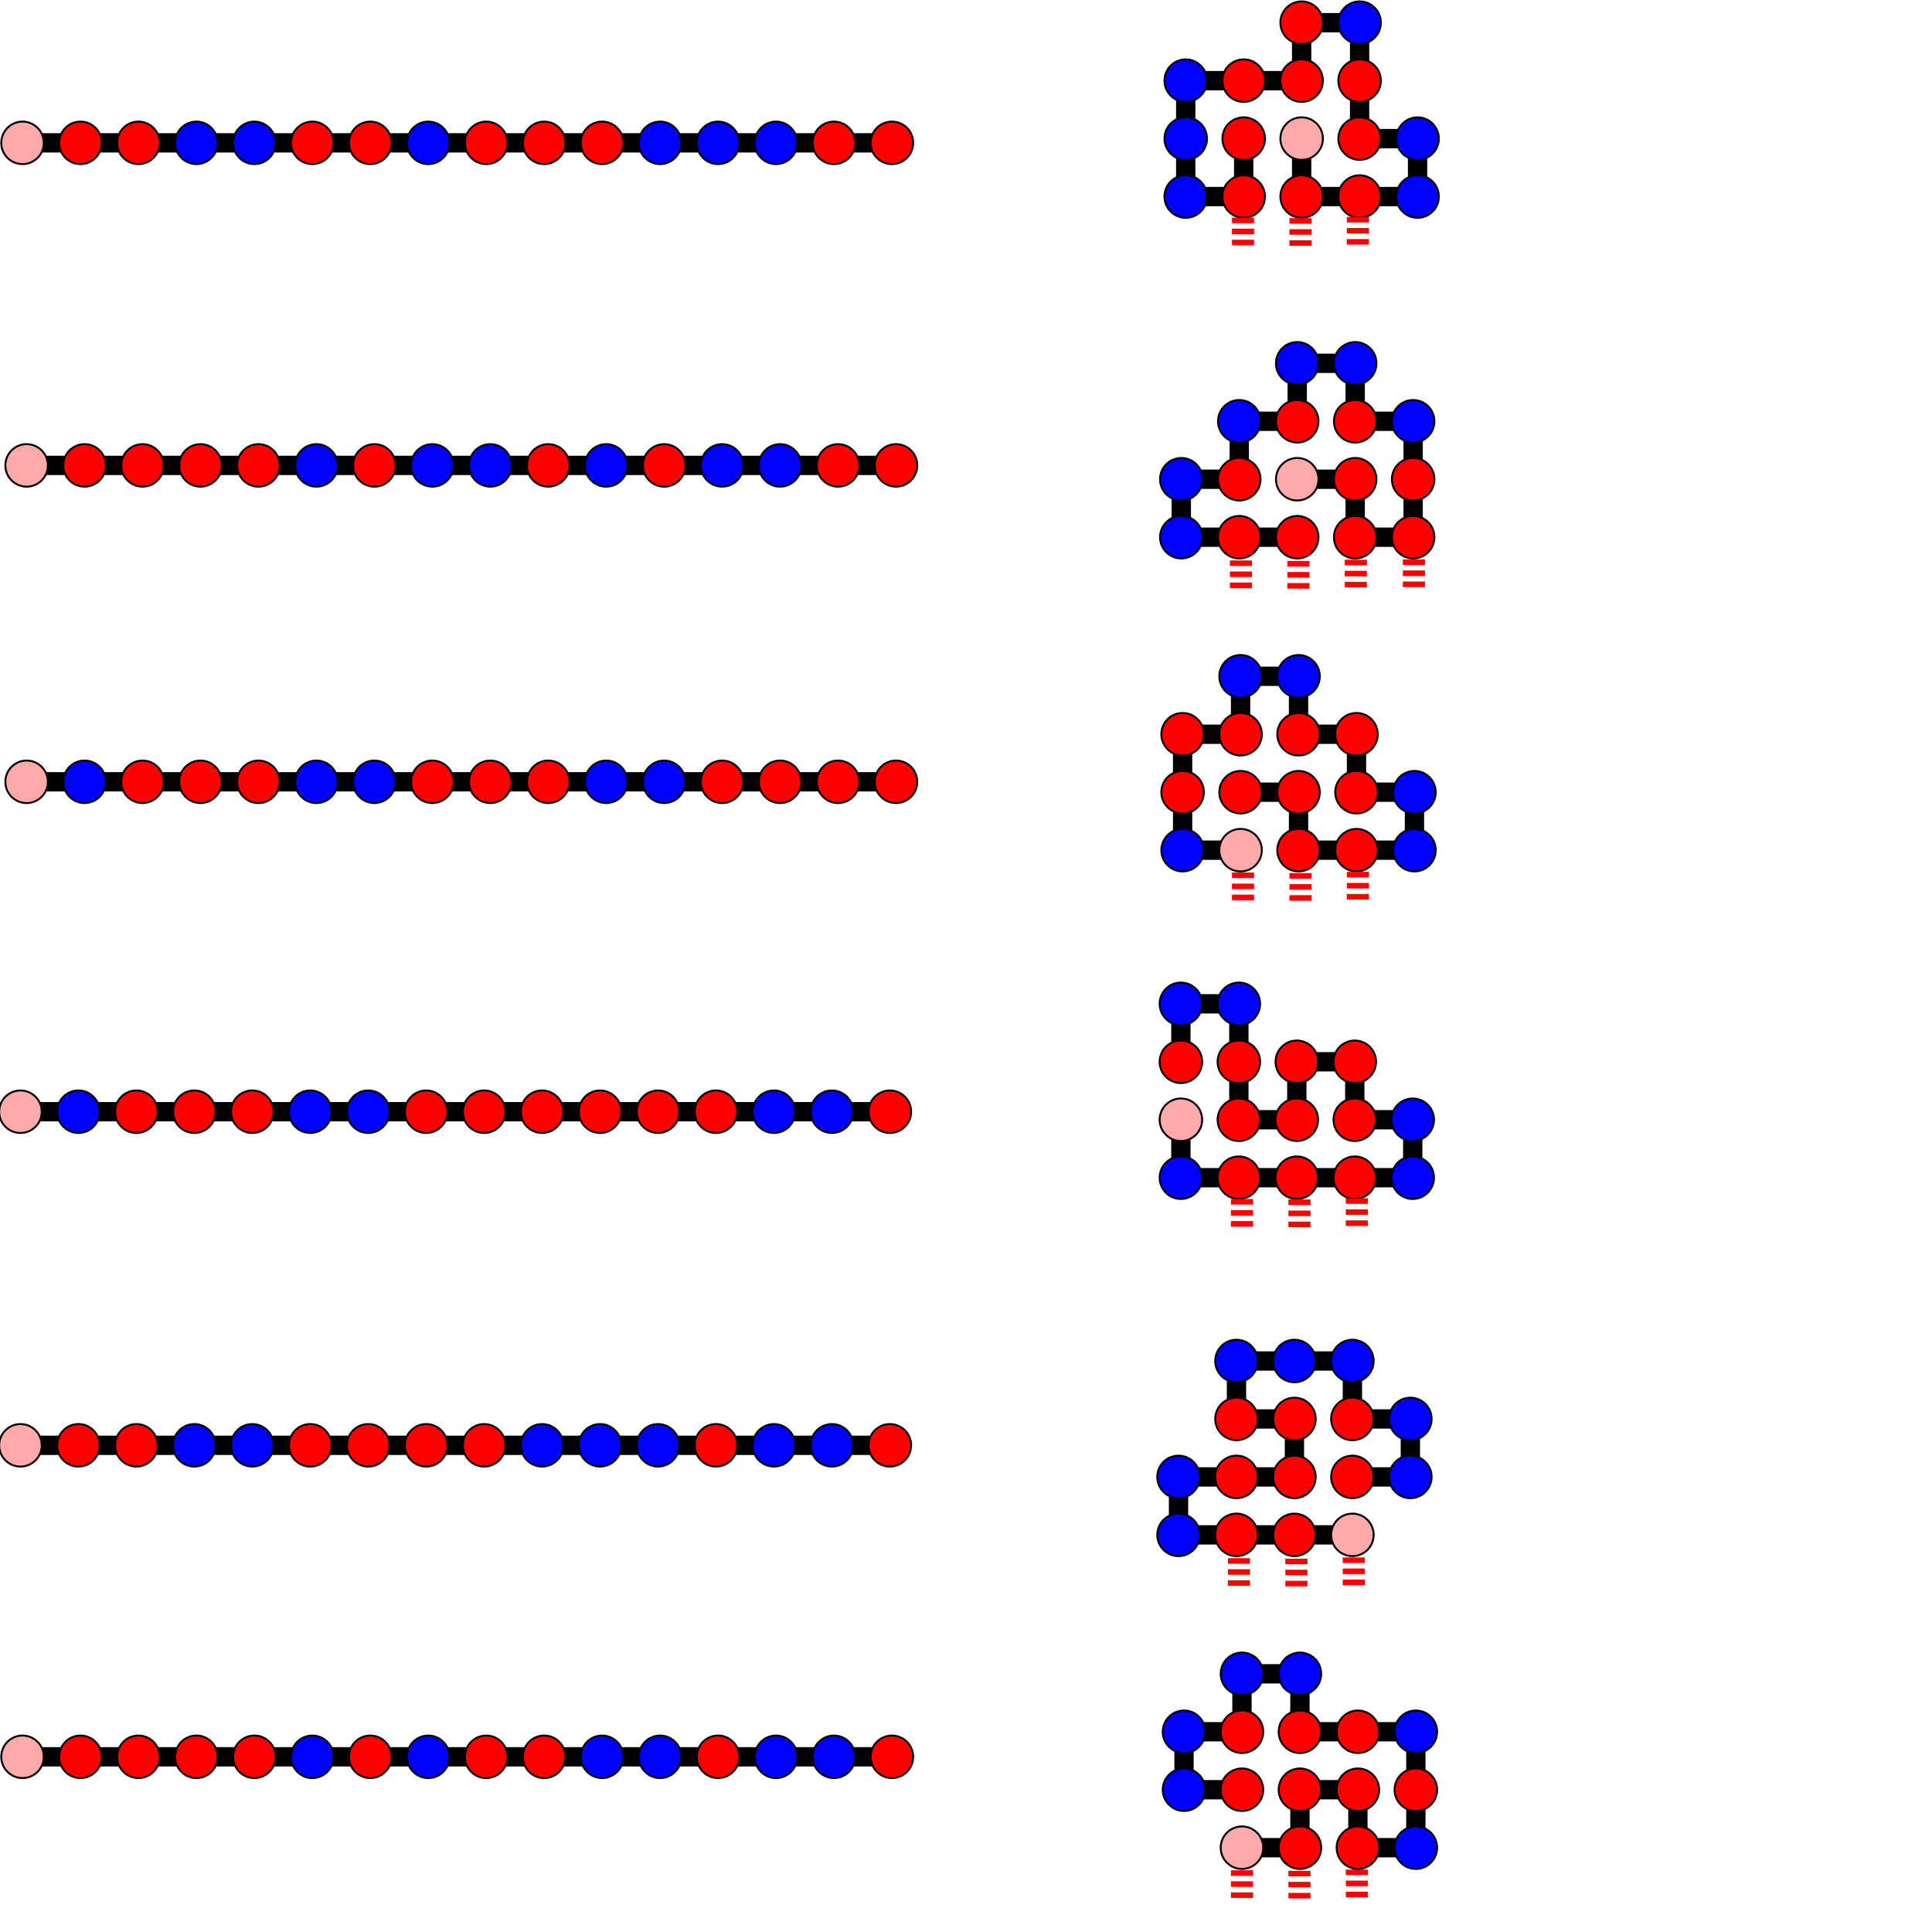 <?xml version="1.0" encoding="UTF-8" standalone="no"?>
<svg
   xmlns:dc="http://purl.org/dc/elements/1.1/"
   xmlns:cc="http://creativecommons.org/ns#"
   xmlns:rdf="http://www.w3.org/1999/02/22-rdf-syntax-ns#"
   xmlns:svg="http://www.w3.org/2000/svg"
   xmlns="http://www.w3.org/2000/svg"
   xmlns:sodipodi="http://sodipodi.sourceforge.net/DTD/sodipodi-0.dtd"
   xmlns:inkscape="http://www.inkscape.org/namespaces/inkscape"
   height="1000"
   version="1.1"
   width="1000"
   id="svg4513"
   inkscape:version="0.91 r13725"
   sodipodi:docname="cats-only.svg">
  <sodipodi:namedview
     pagecolor="#ffffff"
     bordercolor="#666666"
     borderopacity="1"
     objecttolerance="10"
     gridtolerance="10"
     guidetolerance="10"
     inkscape:pageopacity="0"
     inkscape:pageshadow="2"
     inkscape:window-width="1440"
     inkscape:window-height="853"
     id="namedview5757"
     showgrid="false"
     inkscape:zoom="0.944"
     inkscape:cx="389.97833"
     inkscape:cy="250"
     inkscape:window-x="-2"
     inkscape:window-y="1077"
     inkscape:window-maximized="1"
     inkscape:current-layer="svg4513">
    <inkscape:grid
       type="xygrid"
       id="grid6728" />
  </sodipodi:namedview>
  <defs
     id="defs4515" />
  <g
     id="g38627"
     transform="translate(1.589,161.547)">
    <path
       style="fill:#ff0000;stroke:#ff0000;stroke-width:11.448;stroke-linecap:butt;stroke-linejoin:miter;stroke-miterlimit:4;stroke-dasharray:2.862, 2.862;stroke-dashoffset:0;stroke-opacity:1"
       d="m 641.263,800.78 0,22.819"
       id="path38629"
       inkscape:connector-curvature="0" />
    <path
       inkscape:connector-curvature="0"
       id="path38631"
       d="m 700.721,800.42 0,22.819"
       style="fill:#ff0000;stroke:#ff0000;stroke-width:11.448;stroke-linecap:butt;stroke-linejoin:miter;stroke-miterlimit:4;stroke-dasharray:2.862, 2.862;stroke-dashoffset:0;stroke-opacity:1" />
    <path
       style="fill:#ff0000;stroke:#ff0000;stroke-width:11.448;stroke-linecap:butt;stroke-linejoin:miter;stroke-miterlimit:4;stroke-dasharray:2.862, 2.862;stroke-dashoffset:0;stroke-opacity:1"
       d="m 671.01,801.052 0,22.819"
       id="path38633"
       inkscape:connector-curvature="0" />
  </g>
  <g
     id="g38622">
    <path
       inkscape:connector-curvature="0"
       id="path38592"
       d="m 641.263,800.78 0,22.819"
       style="fill:#ff0000;stroke:#ff0000;stroke-width:11.448;stroke-linecap:butt;stroke-linejoin:miter;stroke-miterlimit:4;stroke-dasharray:2.862, 2.862;stroke-dashoffset:0;stroke-opacity:1" />
    <path
       style="fill:#ff0000;stroke:#ff0000;stroke-width:11.448;stroke-linecap:butt;stroke-linejoin:miter;stroke-miterlimit:4;stroke-dasharray:2.862, 2.862;stroke-dashoffset:0;stroke-opacity:1"
       d="m 700.721,800.42 0,22.819"
       id="path38594"
       inkscape:connector-curvature="0" />
    <path
       inkscape:connector-curvature="0"
       id="path38596"
       d="m 671.01,801.052 0,22.819"
       style="fill:#ff0000;stroke:#ff0000;stroke-width:11.448;stroke-linecap:butt;stroke-linejoin:miter;stroke-miterlimit:4;stroke-dasharray:2.862, 2.862;stroke-dashoffset:0;stroke-opacity:1" />
  </g>
  <path
     style="fill:#ff0000;stroke:#ff0000;stroke-width:11.448;stroke-linecap:butt;stroke-linejoin:miter;stroke-miterlimit:4;stroke-dasharray:2.862, 2.862;stroke-dashoffset:0;stroke-opacity:1"
     d="m 643.382,445.907 0,22.819"
     id="path38610"
     inkscape:connector-curvature="0" />
  <line
     style="stroke:#000000;stroke-width:10"
     x1="673.729"
     x2="673.729"
     y1="71.737"
     y2="101.737"
     id="line4517" />
  <circle
     style="fill:#ffaaaa;stroke:#000000"
     cx="673.729"
     cy="-71.737"
     r="11"
     id="circle4519"
     transform="scale(1,-1)" />
  <line
     style="stroke:#000000;stroke-width:10"
     x1="673.729"
     x2="703.729"
     y1="101.737"
     y2="101.737"
     id="line4521" />
  <circle
     style="fill:#ff0000;stroke:#000000"
     cx="673.729"
     cy="-101.737"
     r="11"
     id="circle4523"
     transform="scale(1,-1)" />
  <line
     style="stroke:#000000;stroke-width:10"
     x1="703.729"
     x2="733.729"
     y1="101.737"
     y2="101.737"
     id="line4525" />
  <circle
     style="fill:#ff0000;stroke:#000000"
     cx="703.729"
     cy="-101.737"
     r="11"
     id="circle4527"
     transform="scale(1,-1)" />
  <line
     style="stroke:#000000;stroke-width:10"
     x1="733.729"
     x2="733.729"
     y1="101.737"
     y2="71.737"
     id="line4529" />
  <circle
     style="fill:#0000ff;stroke:#000000"
     cx="733.729"
     cy="-101.737"
     r="11"
     id="circle4531"
     transform="scale(1,-1)" />
  <line
     style="stroke:#000000;stroke-width:10"
     x1="733.729"
     x2="703.729"
     y1="71.737"
     y2="71.737"
     id="line4533" />
  <circle
     style="fill:#0000ff;stroke:#000000"
     cx="733.729"
     cy="-71.737"
     r="11"
     id="circle4535"
     transform="scale(1,-1)" />
  <line
     style="stroke:#000000;stroke-width:10"
     x1="703.729"
     x2="703.729"
     y1="71.737"
     y2="41.737"
     id="line4537" />
  <circle
     style="fill:#ff0000;stroke:#000000"
     cx="703.729"
     cy="-71.737"
     r="11"
     id="circle4539"
     transform="scale(1,-1)" />
  <line
     style="stroke:#000000;stroke-width:10"
     x1="703.729"
     x2="703.729"
     y1="41.737"
     y2="11.737"
     id="line4541" />
  <circle
     style="fill:#ff0000;stroke:#000000"
     cx="703.729"
     cy="-41.737"
     r="11"
     id="circle4543"
     transform="scale(1,-1)" />
  <line
     style="stroke:#000000;stroke-width:10"
     x1="703.729"
     x2="673.729"
     y1="11.737"
     y2="11.737"
     id="line4545" />
  <circle
     style="fill:#0000ff;stroke:#000000"
     cx="703.729"
     cy="-11.737"
     r="11"
     id="circle4547"
     transform="scale(1,-1)" />
  <line
     style="stroke:#000000;stroke-width:10"
     x1="673.729"
     x2="673.729"
     y1="11.737"
     y2="41.737"
     id="line4549" />
  <circle
     style="fill:#ff0000;stroke:#000000"
     cx="673.729"
     cy="-11.737"
     r="11"
     id="circle4551"
     transform="scale(1,-1)" />
  <line
     style="stroke:#000000;stroke-width:10"
     x1="673.729"
     x2="643.729"
     y1="41.737"
     y2="41.737"
     id="line4553" />
  <circle
     style="fill:#ff0000;stroke:#000000"
     cx="673.729"
     cy="-41.737"
     r="11"
     id="circle4555"
     transform="scale(1,-1)" />
  <line
     style="stroke:#000000;stroke-width:10"
     x1="643.729"
     x2="613.729"
     y1="41.737"
     y2="41.737"
     id="line4557" />
  <circle
     style="fill:#ff0000;stroke:#000000"
     cx="643.729"
     cy="-41.737"
     r="11"
     id="circle4559"
     transform="scale(1,-1)" />
  <line
     style="stroke:#000000;stroke-width:10"
     x1="613.729"
     x2="613.729"
     y1="41.737"
     y2="71.737"
     id="line4561" />
  <circle
     style="fill:#0000ff;stroke:#000000"
     cx="613.729"
     cy="-41.737"
     r="11"
     id="circle4563"
     transform="scale(1,-1)" />
  <line
     style="stroke:#000000;stroke-width:10"
     x1="613.729"
     x2="613.729"
     y1="71.737"
     y2="101.737"
     id="line4565" />
  <circle
     style="fill:#0000ff;stroke:#000000"
     cx="613.729"
     cy="-71.737"
     r="11"
     id="circle4567"
     transform="scale(1,-1)" />
  <line
     style="stroke:#000000;stroke-width:10"
     x1="613.729"
     x2="643.729"
     y1="101.737"
     y2="101.737"
     id="line4569" />
  <circle
     style="fill:#0000ff;stroke:#000000"
     cx="613.729"
     cy="-101.737"
     r="11"
     id="circle4571"
     transform="scale(1,-1)" />
  <line
     style="stroke:#000000;stroke-width:10"
     x1="643.729"
     x2="643.729"
     y1="101.737"
     y2="71.737"
     id="line4573" />
  <circle
     style="fill:#ff0000;stroke:#000000"
     cx="643.729"
     cy="-101.737"
     r="11"
     id="circle4575"
     transform="scale(1,-1)" />
  <circle
     style="fill:#ff0000;stroke:#000000"
     cx="643.729"
     cy="-71.737"
     r="11"
     id="circle4577"
     transform="scale(1,-1)" />
  <line
     style="stroke:#000000;stroke-width:10"
     x1="11.653"
     x2="41.653"
     y1="73.941"
     y2="73.941"
     id="line4579" />
  <circle
     style="fill:#ffaaaa;stroke:#000000"
     cx="11.653"
     cy="73.941"
     r="11"
     id="circle4581" />
  <line
     style="stroke:#000000;stroke-width:10"
     x1="41.653"
     x2="71.653"
     y1="73.941"
     y2="73.941"
     id="line4583" />
  <circle
     style="fill:#ff0000;stroke:#000000"
     cx="41.653"
     cy="73.941"
     r="11"
     id="circle4585" />
  <line
     style="stroke:#000000;stroke-width:10"
     x1="71.653"
     x2="101.653"
     y1="73.941"
     y2="73.941"
     id="line4587" />
  <circle
     style="fill:#ff0000;stroke:#000000"
     cx="71.653"
     cy="73.941"
     r="11"
     id="circle4589" />
  <line
     style="stroke:#000000;stroke-width:10"
     x1="101.653"
     x2="131.653"
     y1="73.941"
     y2="73.941"
     id="line4591" />
  <circle
     style="fill:#0000ff;stroke:#000000"
     cx="101.653"
     cy="73.941"
     r="11"
     id="circle4593" />
  <line
     style="stroke:#000000;stroke-width:10"
     x1="131.653"
     x2="161.653"
     y1="73.941"
     y2="73.941"
     id="line4595" />
  <circle
     style="fill:#0000ff;stroke:#000000"
     cx="131.653"
     cy="73.941"
     r="11"
     id="circle4597" />
  <line
     style="stroke:#000000;stroke-width:10"
     x1="161.653"
     x2="191.653"
     y1="73.941"
     y2="73.941"
     id="line4599" />
  <circle
     style="fill:#ff0000;stroke:#000000"
     cx="161.653"
     cy="73.941"
     r="11"
     id="circle4601" />
  <line
     style="stroke:#000000;stroke-width:10"
     x1="191.653"
     x2="221.653"
     y1="73.941"
     y2="73.941"
     id="line4603" />
  <circle
     style="fill:#ff0000;stroke:#000000"
     cx="191.653"
     cy="73.941"
     r="11"
     id="circle4605" />
  <line
     style="stroke:#000000;stroke-width:10"
     x1="221.653"
     x2="251.653"
     y1="73.941"
     y2="73.941"
     id="line4607" />
  <circle
     style="fill:#0000ff;stroke:#000000"
     cx="221.653"
     cy="73.941"
     r="11"
     id="circle4609" />
  <line
     style="stroke:#000000;stroke-width:10"
     x1="251.653"
     x2="281.653"
     y1="73.941"
     y2="73.941"
     id="line4611" />
  <circle
     style="fill:#ff0000;stroke:#000000"
     cx="251.653"
     cy="73.941"
     r="11"
     id="circle4613" />
  <line
     style="stroke:#000000;stroke-width:10"
     x1="281.653"
     x2="311.653"
     y1="73.941"
     y2="73.941"
     id="line4615" />
  <circle
     style="fill:#ff0000;stroke:#000000"
     cx="281.653"
     cy="73.941"
     r="11"
     id="circle4617" />
  <line
     style="stroke:#000000;stroke-width:10"
     x1="311.653"
     x2="341.653"
     y1="73.941"
     y2="73.941"
     id="line4619" />
  <circle
     style="fill:#ff0000;stroke:#000000"
     cx="311.653"
     cy="73.941"
     r="11"
     id="circle4621" />
  <line
     style="stroke:#000000;stroke-width:10"
     x1="341.653"
     x2="371.653"
     y1="73.941"
     y2="73.941"
     id="line4623" />
  <circle
     style="fill:#0000ff;stroke:#000000"
     cx="341.653"
     cy="73.941"
     r="11"
     id="circle4625" />
  <line
     style="stroke:#000000;stroke-width:10"
     x1="371.653"
     x2="401.653"
     y1="73.941"
     y2="73.941"
     id="line4627" />
  <circle
     style="fill:#0000ff;stroke:#000000"
     cx="371.653"
     cy="73.941"
     r="11"
     id="circle4629" />
  <line
     style="stroke:#000000;stroke-width:10"
     x1="401.653"
     x2="431.653"
     y1="73.941"
     y2="73.941"
     id="line4631" />
  <circle
     style="fill:#0000ff;stroke:#000000"
     cx="401.653"
     cy="73.941"
     r="11"
     id="circle4633" />
  <line
     style="stroke:#000000;stroke-width:10"
     x1="431.653"
     x2="461.653"
     y1="73.941"
     y2="73.941"
     id="line4635" />
  <circle
     style="fill:#ff0000;stroke:#000000"
     cx="431.653"
     cy="73.941"
     r="11"
     id="circle4637" />
  <circle
     style="fill:#ff0000;stroke:#000000"
     cx="461.653"
     cy="73.941"
     r="11"
     id="circle4639" />
  <line
     style="stroke:#000000;stroke-width:10"
     x1="642.119"
     x2="612.119"
     y1="440.042"
     y2="440.042"
     id="line4641" />
  <circle
     style="fill:#ffaaaa;stroke:#000000"
     cx="-440.042"
     cy="642.119"
     r="11"
     id="circle4643"
     transform="matrix(0,-1,1,0,0,0)" />
  <line
     style="stroke:#000000;stroke-width:10"
     x1="612.119"
     x2="612.119"
     y1="440.042"
     y2="410.042"
     id="line4645" />
  <circle
     style="fill:#0000ff;stroke:#000000"
     cx="-440.042"
     cy="612.119"
     r="11"
     id="circle4647"
     transform="matrix(0,-1,1,0,0,0)" />
  <line
     style="stroke:#000000;stroke-width:10"
     x1="612.119"
     x2="612.119"
     y1="410.042"
     y2="380.042"
     id="line4649" />
  <circle
     style="fill:#ff0000;stroke:#000000"
     cx="-410.042"
     cy="612.119"
     r="11"
     id="circle4651"
     transform="matrix(0,-1,1,0,0,0)" />
  <line
     style="stroke:#000000;stroke-width:10"
     x1="612.119"
     x2="642.119"
     y1="380.042"
     y2="380.042"
     id="line4653" />
  <circle
     style="fill:#ff0000;stroke:#000000"
     cx="-380.042"
     cy="612.119"
     r="11"
     id="circle4655"
     transform="matrix(0,-1,1,0,0,0)" />
  <line
     style="stroke:#000000;stroke-width:10"
     x1="642.119"
     x2="642.119"
     y1="380.042"
     y2="350.042"
     id="line4657" />
  <circle
     style="fill:#ff0000;stroke:#000000"
     cx="-380.042"
     cy="642.119"
     r="11"
     id="circle4659"
     transform="matrix(0,-1,1,0,0,0)" />
  <line
     style="stroke:#000000;stroke-width:10"
     x1="642.119"
     x2="672.119"
     y1="350.042"
     y2="350.042"
     id="line4661" />
  <circle
     style="fill:#0000ff;stroke:#000000"
     cx="-350.042"
     cy="642.119"
     r="11"
     id="circle4663"
     transform="matrix(0,-1,1,0,0,0)" />
  <line
     style="stroke:#000000;stroke-width:10"
     x1="672.119"
     x2="672.119"
     y1="350.042"
     y2="380.042"
     id="line4665" />
  <circle
     style="fill:#0000ff;stroke:#000000"
     cx="-350.042"
     cy="672.119"
     r="11"
     id="circle4667"
     transform="matrix(0,-1,1,0,0,0)" />
  <line
     style="stroke:#000000;stroke-width:10"
     x1="672.119"
     x2="702.119"
     y1="380.042"
     y2="380.042"
     id="line4669" />
  <circle
     style="fill:#ff0000;stroke:#000000"
     cx="-380.042"
     cy="672.119"
     r="11"
     id="circle4671"
     transform="matrix(0,-1,1,0,0,0)" />
  <line
     style="stroke:#000000;stroke-width:10"
     x1="702.119"
     x2="702.119"
     y1="380.042"
     y2="410.042"
     id="line4673" />
  <circle
     style="fill:#ff0000;stroke:#000000"
     cx="-380.042"
     cy="702.119"
     r="11"
     id="circle4675"
     transform="matrix(0,-1,1,0,0,0)" />
  <line
     style="stroke:#000000;stroke-width:10"
     x1="702.119"
     x2="732.119"
     y1="410.042"
     y2="410.042"
     id="line4677" />
  <circle
     style="fill:#ff0000;stroke:#000000"
     cx="-410.042"
     cy="702.119"
     r="11"
     id="circle4679"
     transform="matrix(0,-1,1,0,0,0)" />
  <line
     style="stroke:#000000;stroke-width:10"
     x1="732.119"
     x2="732.119"
     y1="410.042"
     y2="440.042"
     id="line4681" />
  <circle
     style="fill:#0000ff;stroke:#000000"
     cx="-410.042"
     cy="732.119"
     r="11"
     id="circle4683"
     transform="matrix(0,-1,1,0,0,0)" />
  <line
     style="stroke:#000000;stroke-width:10"
     x1="732.119"
     x2="702.119"
     y1="440.042"
     y2="440.042"
     id="line4685" />
  <circle
     style="fill:#0000ff;stroke:#000000"
     cx="-440.042"
     cy="732.119"
     r="11"
     id="circle4687"
     transform="matrix(0,-1,1,0,0,0)" />
  <line
     style="stroke:#000000;stroke-width:10"
     x1="702.119"
     x2="672.119"
     y1="440.042"
     y2="440.042"
     id="line4689" />
  <circle
     style="fill:#ff0000;stroke:#000000"
     cx="-440.042"
     cy="702.119"
     r="11"
     id="circle4691"
     transform="matrix(0,-1,1,0,0,0)" />
  <line
     style="stroke:#000000;stroke-width:10"
     x1="672.119"
     x2="672.119"
     y1="440.042"
     y2="410.042"
     id="line4693" />
  <circle
     style="fill:#ff0000;stroke:#000000"
     cx="-440.042"
     cy="672.119"
     r="11"
     id="circle4695"
     transform="matrix(0,-1,1,0,0,0)" />
  <line
     style="stroke:#000000;stroke-width:10"
     x1="672.119"
     x2="642.119"
     y1="410.042"
     y2="410.042"
     id="line4697" />
  <circle
     style="fill:#ff0000;stroke:#000000"
     cx="-410.042"
     cy="672.119"
     r="11"
     id="circle4699"
     transform="matrix(0,-1,1,0,0,0)" />
  <circle
     style="fill:#ff0000;stroke:#000000"
     cx="-410.042"
     cy="642.119"
     r="11"
     id="circle4701"
     transform="matrix(0,-1,1,0,0,0)" />
  <line
     x1="13.771"
     x2="43.771"
     y1="404.661"
     y2="404.661"
     id="line4703"
     style="stroke:#000000;stroke-width:10" />
  <circle
     cx="13.771"
     cy="404.661"
     r="11"
     id="circle4705"
     style="fill:#ffaaaa;stroke:#000000" />
  <line
     x1="43.771"
     x2="73.771"
     y1="404.661"
     y2="404.661"
     id="line4707"
     style="stroke:#000000;stroke-width:10" />
  <circle
     cx="43.771"
     cy="404.661"
     r="11"
     id="circle4709"
     style="fill:#0000ff;stroke:#000000" />
  <line
     x1="73.771"
     x2="103.771"
     y1="404.661"
     y2="404.661"
     id="line4711"
     style="stroke:#000000;stroke-width:10" />
  <circle
     cx="73.771"
     cy="404.661"
     r="11"
     id="circle4713"
     style="fill:#ff0000;stroke:#000000" />
  <line
     x1="103.771"
     x2="133.771"
     y1="404.661"
     y2="404.661"
     id="line4715"
     style="stroke:#000000;stroke-width:10" />
  <circle
     cx="103.771"
     cy="404.661"
     r="11"
     id="circle4717"
     style="fill:#ff0000;stroke:#000000" />
  <line
     x1="133.771"
     x2="163.771"
     y1="404.661"
     y2="404.661"
     id="line4719"
     style="stroke:#000000;stroke-width:10" />
  <circle
     cx="133.771"
     cy="404.661"
     r="11"
     id="circle4721"
     style="fill:#ff0000;stroke:#000000" />
  <line
     x1="163.771"
     x2="193.771"
     y1="404.661"
     y2="404.661"
     id="line4723"
     style="stroke:#000000;stroke-width:10" />
  <circle
     cx="163.771"
     cy="404.661"
     r="11"
     id="circle4725"
     style="fill:#0000ff;stroke:#000000" />
  <line
     x1="193.771"
     x2="223.771"
     y1="404.661"
     y2="404.661"
     id="line4727"
     style="stroke:#000000;stroke-width:10" />
  <circle
     cx="193.771"
     cy="404.661"
     r="11"
     id="circle4729"
     style="fill:#0000ff;stroke:#000000" />
  <line
     x1="223.771"
     x2="253.771"
     y1="404.661"
     y2="404.661"
     id="line4731"
     style="stroke:#000000;stroke-width:10" />
  <circle
     cx="223.771"
     cy="404.661"
     r="11"
     id="circle4733"
     style="fill:#ff0000;stroke:#000000" />
  <line
     x1="253.771"
     x2="283.771"
     y1="404.661"
     y2="404.661"
     id="line4735"
     style="stroke:#000000;stroke-width:10" />
  <circle
     cx="253.771"
     cy="404.661"
     r="11"
     id="circle4737"
     style="fill:#ff0000;stroke:#000000" />
  <line
     x1="283.771"
     x2="313.771"
     y1="404.661"
     y2="404.661"
     id="line4739"
     style="stroke:#000000;stroke-width:10" />
  <circle
     cx="283.771"
     cy="404.661"
     r="11"
     id="circle4741"
     style="fill:#ff0000;stroke:#000000" />
  <line
     x1="313.771"
     x2="343.771"
     y1="404.661"
     y2="404.661"
     id="line4743"
     style="stroke:#000000;stroke-width:10" />
  <circle
     cx="313.771"
     cy="404.661"
     r="11"
     id="circle4745"
     style="fill:#0000ff;stroke:#000000" />
  <line
     x1="343.771"
     x2="373.771"
     y1="404.661"
     y2="404.661"
     id="line4747"
     style="stroke:#000000;stroke-width:10" />
  <circle
     cx="343.771"
     cy="404.661"
     r="11"
     id="circle4749"
     style="fill:#0000ff;stroke:#000000" />
  <line
     x1="373.771"
     x2="403.771"
     y1="404.661"
     y2="404.661"
     id="line4751"
     style="stroke:#000000;stroke-width:10" />
  <circle
     cx="373.771"
     cy="404.661"
     r="11"
     id="circle4753"
     style="fill:#ff0000;stroke:#000000" />
  <line
     x1="403.771"
     x2="433.771"
     y1="404.661"
     y2="404.661"
     id="line4755"
     style="stroke:#000000;stroke-width:10" />
  <circle
     cx="403.771"
     cy="404.661"
     r="11"
     id="circle4757"
     style="fill:#ff0000;stroke:#000000" />
  <line
     x1="433.771"
     x2="463.771"
     y1="404.661"
     y2="404.661"
     id="line4759"
     style="stroke:#000000;stroke-width:10" />
  <circle
     cx="433.771"
     cy="404.661"
     r="11"
     id="circle4761"
     style="fill:#ff0000;stroke:#000000" />
  <circle
     cx="463.771"
     cy="404.661"
     r="11"
     id="circle4763"
     style="fill:#ff0000;stroke:#000000" />
  <line
     x1="700"
     x2="670"
     y1="794.449"
     y2="794.449"
     id="line4765"
     style="stroke:#000000;stroke-width:10" />
  <circle
     cx="-794.449"
     cy="700"
     r="11"
     id="circle4767"
     style="fill:#ffaaaa;stroke:#000000"
     transform="matrix(0,-1,1,0,0,0)" />
  <line
     x1="670"
     x2="640"
     y1="794.449"
     y2="794.449"
     id="line4769"
     style="stroke:#000000;stroke-width:10" />
  <circle
     cx="-794.449"
     cy="670"
     r="11"
     id="circle4771"
     style="fill:#ff0000;stroke:#000000"
     transform="matrix(0,-1,1,0,0,0)" />
  <line
     x1="640"
     x2="610"
     y1="794.449"
     y2="794.449"
     id="line4773"
     style="stroke:#000000;stroke-width:10" />
  <circle
     cx="-794.449"
     cy="640"
     r="11"
     id="circle4775"
     style="fill:#ff0000;stroke:#000000"
     transform="matrix(0,-1,1,0,0,0)" />
  <line
     x1="610"
     x2="610"
     y1="794.449"
     y2="764.449"
     id="line4777"
     style="stroke:#000000;stroke-width:10" />
  <circle
     cx="-794.449"
     cy="610"
     r="11"
     id="circle4779"
     style="fill:#0000ff;stroke:#000000"
     transform="matrix(0,-1,1,0,0,0)" />
  <line
     x1="610"
     x2="640"
     y1="764.449"
     y2="764.449"
     id="line4781"
     style="stroke:#000000;stroke-width:10" />
  <circle
     cx="-764.449"
     cy="610"
     r="11"
     id="circle4783"
     style="fill:#0000ff;stroke:#000000"
     transform="matrix(0,-1,1,0,0,0)" />
  <line
     x1="640"
     x2="670"
     y1="764.449"
     y2="764.449"
     id="line4785"
     style="stroke:#000000;stroke-width:10" />
  <circle
     cx="-764.449"
     cy="640"
     r="11"
     id="circle4787"
     style="fill:#ff0000;stroke:#000000"
     transform="matrix(0,-1,1,0,0,0)" />
  <line
     x1="670"
     x2="670"
     y1="764.449"
     y2="734.449"
     id="line4789"
     style="stroke:#000000;stroke-width:10" />
  <circle
     cx="-764.449"
     cy="670"
     r="11"
     id="circle4791"
     style="fill:#ff0000;stroke:#000000"
     transform="matrix(0,-1,1,0,0,0)" />
  <line
     x1="670"
     x2="640"
     y1="734.449"
     y2="734.449"
     id="line4793"
     style="stroke:#000000;stroke-width:10" />
  <circle
     cx="-734.449"
     cy="670"
     r="11"
     id="circle4795"
     style="fill:#ff0000;stroke:#000000"
     transform="matrix(0,-1,1,0,0,0)" />
  <line
     x1="640"
     x2="640"
     y1="734.449"
     y2="704.449"
     id="line4797"
     style="stroke:#000000;stroke-width:10" />
  <circle
     cx="-734.449"
     cy="640"
     r="11"
     id="circle4799"
     style="fill:#ff0000;stroke:#000000"
     transform="matrix(0,-1,1,0,0,0)" />
  <line
     x1="640"
     x2="670"
     y1="704.449"
     y2="704.449"
     id="line4801"
     style="stroke:#000000;stroke-width:10" />
  <circle
     cx="-704.449"
     cy="640"
     r="11"
     id="circle4803"
     style="fill:#0000ff;stroke:#000000"
     transform="matrix(0,-1,1,0,0,0)" />
  <line
     x1="670"
     x2="700"
     y1="704.449"
     y2="704.449"
     id="line4805"
     style="stroke:#000000;stroke-width:10" />
  <circle
     cx="-704.449"
     cy="670"
     r="11"
     id="circle4807"
     style="fill:#0000ff;stroke:#000000"
     transform="matrix(0,-1,1,0,0,0)" />
  <line
     x1="700"
     x2="700"
     y1="704.449"
     y2="734.449"
     id="line4809"
     style="stroke:#000000;stroke-width:10" />
  <circle
     cx="-704.449"
     cy="700"
     r="11"
     id="circle4811"
     style="fill:#0000ff;stroke:#000000"
     transform="matrix(0,-1,1,0,0,0)" />
  <line
     x1="700"
     x2="730"
     y1="734.449"
     y2="734.449"
     id="line4813"
     style="stroke:#000000;stroke-width:10" />
  <circle
     cx="-734.449"
     cy="700"
     r="11"
     id="circle4815"
     style="fill:#ff0000;stroke:#000000"
     transform="matrix(0,-1,1,0,0,0)" />
  <line
     x1="730"
     x2="730"
     y1="734.449"
     y2="764.449"
     id="line4817"
     style="stroke:#000000;stroke-width:10" />
  <circle
     cx="-734.449"
     cy="730"
     r="11"
     id="circle4819"
     style="fill:#0000ff;stroke:#000000"
     transform="matrix(0,-1,1,0,0,0)" />
  <line
     x1="730"
     x2="700"
     y1="764.449"
     y2="764.449"
     id="line4821"
     style="stroke:#000000;stroke-width:10" />
  <circle
     cx="-764.449"
     cy="730"
     r="11"
     id="circle4823"
     style="fill:#0000ff;stroke:#000000"
     transform="matrix(0,-1,1,0,0,0)" />
  <circle
     cx="-764.449"
     cy="700"
     r="11"
     id="circle4825"
     style="fill:#ff0000;stroke:#000000"
     transform="matrix(0,-1,1,0,0,0)" />
  <line
     x1="10.593"
     x2="40.593"
     y1="748.093"
     y2="748.093"
     id="line4827"
     style="stroke:#000000;stroke-width:10" />
  <circle
     cx="10.593"
     cy="748.093"
     r="11"
     id="circle4829"
     style="fill:#ffaaaa;stroke:#000000" />
  <line
     x1="40.593"
     x2="70.593"
     y1="748.093"
     y2="748.093"
     id="line4831"
     style="stroke:#000000;stroke-width:10" />
  <circle
     cx="40.593"
     cy="748.093"
     r="11"
     id="circle4833"
     style="fill:#ff0000;stroke:#000000" />
  <line
     x1="70.593"
     x2="100.593"
     y1="748.093"
     y2="748.093"
     id="line4835"
     style="stroke:#000000;stroke-width:10" />
  <circle
     cx="70.593"
     cy="748.093"
     r="11"
     id="circle4837"
     style="fill:#ff0000;stroke:#000000" />
  <line
     x1="100.593"
     x2="130.593"
     y1="748.093"
     y2="748.093"
     id="line4839"
     style="stroke:#000000;stroke-width:10" />
  <circle
     cx="100.593"
     cy="748.093"
     r="11"
     id="circle4841"
     style="fill:#0000ff;stroke:#000000" />
  <line
     x1="130.593"
     x2="160.593"
     y1="748.093"
     y2="748.093"
     id="line4843"
     style="stroke:#000000;stroke-width:10" />
  <circle
     cx="130.593"
     cy="748.093"
     r="11"
     id="circle4845"
     style="fill:#0000ff;stroke:#000000" />
  <line
     x1="160.593"
     x2="190.593"
     y1="748.093"
     y2="748.093"
     id="line4847"
     style="stroke:#000000;stroke-width:10" />
  <circle
     cx="160.593"
     cy="748.093"
     r="11"
     id="circle4849"
     style="fill:#ff0000;stroke:#000000" />
  <line
     x1="190.593"
     x2="220.593"
     y1="748.093"
     y2="748.093"
     id="line4851"
     style="stroke:#000000;stroke-width:10" />
  <circle
     cx="190.593"
     cy="748.093"
     r="11"
     id="circle4853"
     style="fill:#ff0000;stroke:#000000" />
  <line
     x1="220.593"
     x2="250.593"
     y1="748.093"
     y2="748.093"
     id="line4855"
     style="stroke:#000000;stroke-width:10" />
  <circle
     cx="220.593"
     cy="748.093"
     r="11"
     id="circle4857"
     style="fill:#ff0000;stroke:#000000" />
  <line
     x1="250.593"
     x2="280.593"
     y1="748.093"
     y2="748.093"
     id="line4859"
     style="stroke:#000000;stroke-width:10" />
  <circle
     cx="250.593"
     cy="748.093"
     r="11"
     id="circle4861"
     style="fill:#ff0000;stroke:#000000" />
  <line
     x1="280.593"
     x2="310.593"
     y1="748.093"
     y2="748.093"
     id="line4863"
     style="stroke:#000000;stroke-width:10" />
  <circle
     cx="280.593"
     cy="748.093"
     r="11"
     id="circle4865"
     style="fill:#0000ff;stroke:#000000" />
  <line
     x1="310.593"
     x2="340.593"
     y1="748.093"
     y2="748.093"
     id="line4867"
     style="stroke:#000000;stroke-width:10" />
  <circle
     cx="310.593"
     cy="748.093"
     r="11"
     id="circle4869"
     style="fill:#0000ff;stroke:#000000" />
  <line
     x1="340.593"
     x2="370.593"
     y1="748.093"
     y2="748.093"
     id="line4871"
     style="stroke:#000000;stroke-width:10" />
  <circle
     cx="340.593"
     cy="748.093"
     r="11"
     id="circle4873"
     style="fill:#0000ff;stroke:#000000" />
  <line
     x1="370.593"
     x2="400.593"
     y1="748.093"
     y2="748.093"
     id="line4875"
     style="stroke:#000000;stroke-width:10" />
  <circle
     cx="370.593"
     cy="748.093"
     r="11"
     id="circle4877"
     style="fill:#ff0000;stroke:#000000" />
  <line
     x1="400.593"
     x2="430.593"
     y1="748.093"
     y2="748.093"
     id="line4879"
     style="stroke:#000000;stroke-width:10" />
  <circle
     cx="400.593"
     cy="748.093"
     r="11"
     id="circle4881"
     style="fill:#0000ff;stroke:#000000" />
  <line
     x1="430.593"
     x2="460.593"
     y1="748.093"
     y2="748.093"
     id="line4883"
     style="stroke:#000000;stroke-width:10" />
  <circle
     cx="430.593"
     cy="748.093"
     r="11"
     id="circle4885"
     style="fill:#0000ff;stroke:#000000" />
  <circle
     cx="460.593"
     cy="748.093"
     r="11"
     id="circle4887"
     style="fill:#ff0000;stroke:#000000" />
  <line
     style="stroke:#000000;stroke-width:10"
     x1="642.839"
     x2="612.839"
     y1="926.356"
     y2="926.356"
     id="line4889" />
  <circle
     style="fill:#ff0000;stroke:#000000"
     cx="-926.356"
     cy="642.839"
     r="11"
     id="circle4891"
     transform="matrix(0,-1,1,0,0,0)" />
  <line
     style="stroke:#000000;stroke-width:10"
     x1="612.839"
     x2="612.839"
     y1="926.356"
     y2="896.356"
     id="line4893" />
  <circle
     style="fill:#0000ff;stroke:#000000"
     cx="-926.356"
     cy="612.839"
     r="11"
     id="circle4895"
     transform="matrix(0,-1,1,0,0,0)" />
  <line
     style="stroke:#000000;stroke-width:10"
     x1="612.839"
     x2="642.839"
     y1="896.356"
     y2="896.356"
     id="line4897" />
  <circle
     style="fill:#0000ff;stroke:#000000"
     cx="-896.356"
     cy="612.839"
     r="11"
     id="circle4899"
     transform="matrix(0,-1,1,0,0,0)" />
  <line
     style="stroke:#000000;stroke-width:10"
     x1="642.839"
     x2="642.839"
     y1="896.356"
     y2="866.356"
     id="line4901" />
  <circle
     style="fill:#ff0000;stroke:#000000"
     cx="-896.356"
     cy="642.839"
     r="11"
     id="circle4903"
     transform="matrix(0,-1,1,0,0,0)" />
  <line
     style="stroke:#000000;stroke-width:10"
     x1="642.839"
     x2="672.839"
     y1="866.356"
     y2="866.356"
     id="line4905" />
  <circle
     style="fill:#0000ff;stroke:#000000"
     cx="-866.356"
     cy="642.839"
     r="11"
     id="circle4907"
     transform="matrix(0,-1,1,0,0,0)" />
  <line
     style="stroke:#000000;stroke-width:10"
     x1="672.839"
     x2="672.839"
     y1="866.356"
     y2="896.356"
     id="line4909" />
  <circle
     style="fill:#0000ff;stroke:#000000"
     cx="-866.356"
     cy="672.839"
     r="11"
     id="circle4911"
     transform="matrix(0,-1,1,0,0,0)" />
  <line
     style="stroke:#000000;stroke-width:10"
     x1="672.839"
     x2="702.839"
     y1="896.356"
     y2="896.356"
     id="line4913" />
  <circle
     style="fill:#ff0000;stroke:#000000"
     cx="-896.356"
     cy="672.839"
     r="11"
     id="circle4915"
     transform="matrix(0,-1,1,0,0,0)" />
  <line
     style="stroke:#000000;stroke-width:10"
     x1="702.839"
     x2="732.839"
     y1="896.356"
     y2="896.356"
     id="line4917" />
  <circle
     style="fill:#ff0000;stroke:#000000"
     cx="-896.356"
     cy="702.839"
     r="11"
     id="circle4919"
     transform="matrix(0,-1,1,0,0,0)" />
  <line
     style="stroke:#000000;stroke-width:10"
     x1="732.839"
     x2="732.839"
     y1="896.356"
     y2="926.356"
     id="line4921" />
  <circle
     style="fill:#0000ff;stroke:#000000"
     cx="-896.356"
     cy="732.839"
     r="11"
     id="circle4923"
     transform="matrix(0,-1,1,0,0,0)" />
  <line
     style="stroke:#000000;stroke-width:10"
     x1="732.839"
     x2="732.839"
     y1="926.356"
     y2="956.356"
     id="line4925" />
  <circle
     style="fill:#ff0000;stroke:#000000"
     cx="-926.356"
     cy="732.839"
     r="11"
     id="circle4927"
     transform="matrix(0,-1,1,0,0,0)" />
  <line
     style="stroke:#000000;stroke-width:10"
     x1="732.839"
     x2="702.839"
     y1="956.356"
     y2="956.356"
     id="line4929" />
  <circle
     style="fill:#0000ff;stroke:#000000"
     cx="-956.356"
     cy="732.839"
     r="11"
     id="circle4931"
     transform="matrix(0,-1,1,0,0,0)" />
  <line
     style="stroke:#000000;stroke-width:10"
     x1="702.839"
     x2="702.839"
     y1="956.356"
     y2="926.356"
     id="line4933" />
  <circle
     style="fill:#ff0000;stroke:#000000"
     cx="-956.356"
     cy="702.839"
     r="11"
     id="circle4935"
     transform="matrix(0,-1,1,0,0,0)" />
  <line
     style="stroke:#000000;stroke-width:10"
     x1="702.839"
     x2="672.839"
     y1="926.356"
     y2="926.356"
     id="line4937" />
  <circle
     style="fill:#ff0000;stroke:#000000"
     cx="-926.356"
     cy="702.839"
     r="11"
     id="circle4939"
     transform="matrix(0,-1,1,0,0,0)" />
  <line
     style="stroke:#000000;stroke-width:10"
     x1="672.839"
     x2="672.839"
     y1="926.356"
     y2="956.356"
     id="line4941" />
  <circle
     style="fill:#ff0000;stroke:#000000"
     cx="-926.356"
     cy="672.839"
     r="11"
     id="circle4943"
     transform="matrix(0,-1,1,0,0,0)" />
  <line
     style="stroke:#000000;stroke-width:10"
     x1="672.839"
     x2="642.839"
     y1="956.356"
     y2="956.356"
     id="line4945" />
  <circle
     style="fill:#ff0000;stroke:#000000"
     cx="-956.356"
     cy="672.839"
     r="11"
     id="circle4947"
     transform="matrix(0,-1,1,0,0,0)" />
  <circle
     style="fill:#ffaaaa;stroke:#000000"
     cx="-956.356"
     cy="642.839"
     r="11"
     id="circle4949"
     transform="matrix(0,-1,1,0,0,0)" />
  <line
     x1="461.653"
     x2="431.653"
     y1="909.322"
     y2="909.322"
     id="line4951"
     style="stroke:#000000;stroke-width:10" />
  <circle
     cx="-461.653"
     cy="909.322"
     r="11"
     id="circle4953"
     style="fill:#ff0000;stroke:#000000"
     transform="scale(-1,1)" />
  <line
     x1="431.653"
     x2="401.653"
     y1="909.322"
     y2="909.322"
     id="line4955"
     style="stroke:#000000;stroke-width:10" />
  <circle
     cx="-431.653"
     cy="909.322"
     r="11"
     id="circle4957"
     style="fill:#0000ff;stroke:#000000"
     transform="scale(-1,1)" />
  <line
     x1="401.653"
     x2="371.653"
     y1="909.322"
     y2="909.322"
     id="line4959"
     style="stroke:#000000;stroke-width:10" />
  <circle
     cx="-401.653"
     cy="909.322"
     r="11"
     id="circle4961"
     style="fill:#0000ff;stroke:#000000"
     transform="scale(-1,1)" />
  <line
     x1="371.653"
     x2="341.653"
     y1="909.322"
     y2="909.322"
     id="line4963"
     style="stroke:#000000;stroke-width:10" />
  <circle
     cx="-371.653"
     cy="909.322"
     r="11"
     id="circle4965"
     style="fill:#ff0000;stroke:#000000"
     transform="scale(-1,1)" />
  <line
     x1="341.653"
     x2="311.653"
     y1="909.322"
     y2="909.322"
     id="line4967"
     style="stroke:#000000;stroke-width:10" />
  <circle
     cx="-341.653"
     cy="909.322"
     r="11"
     id="circle4969"
     style="fill:#0000ff;stroke:#000000"
     transform="scale(-1,1)" />
  <line
     x1="311.653"
     x2="281.653"
     y1="909.322"
     y2="909.322"
     id="line4971"
     style="stroke:#000000;stroke-width:10" />
  <circle
     cx="-311.653"
     cy="909.322"
     r="11"
     id="circle4973"
     style="fill:#0000ff;stroke:#000000"
     transform="scale(-1,1)" />
  <line
     x1="281.653"
     x2="251.653"
     y1="909.322"
     y2="909.322"
     id="line4975"
     style="stroke:#000000;stroke-width:10" />
  <circle
     cx="-281.653"
     cy="909.322"
     r="11"
     id="circle4977"
     style="fill:#ff0000;stroke:#000000"
     transform="scale(-1,1)" />
  <line
     x1="251.653"
     x2="221.653"
     y1="909.322"
     y2="909.322"
     id="line4979"
     style="stroke:#000000;stroke-width:10" />
  <circle
     cx="-251.653"
     cy="909.322"
     r="11"
     id="circle4981"
     style="fill:#ff0000;stroke:#000000"
     transform="scale(-1,1)" />
  <line
     x1="221.653"
     x2="191.653"
     y1="909.322"
     y2="909.322"
     id="line4983"
     style="stroke:#000000;stroke-width:10" />
  <circle
     cx="-221.653"
     cy="909.322"
     r="11"
     id="circle4985"
     style="fill:#0000ff;stroke:#000000"
     transform="scale(-1,1)" />
  <line
     x1="191.653"
     x2="161.653"
     y1="909.322"
     y2="909.322"
     id="line4987"
     style="stroke:#000000;stroke-width:10" />
  <circle
     cx="-191.653"
     cy="909.322"
     r="11"
     id="circle4989"
     style="fill:#ff0000;stroke:#000000"
     transform="scale(-1,1)" />
  <line
     x1="161.653"
     x2="131.653"
     y1="909.322"
     y2="909.322"
     id="line4991"
     style="stroke:#000000;stroke-width:10" />
  <circle
     cx="-161.653"
     cy="909.322"
     r="11"
     id="circle4993"
     style="fill:#0000ff;stroke:#000000"
     transform="scale(-1,1)" />
  <line
     x1="131.653"
     x2="101.653"
     y1="909.322"
     y2="909.322"
     id="line4995"
     style="stroke:#000000;stroke-width:10" />
  <circle
     cx="-131.653"
     cy="909.322"
     r="11"
     id="circle4997"
     style="fill:#ff0000;stroke:#000000"
     transform="scale(-1,1)" />
  <line
     x1="101.653"
     x2="71.653"
     y1="909.322"
     y2="909.322"
     id="line4999"
     style="stroke:#000000;stroke-width:10" />
  <circle
     cx="-101.653"
     cy="909.322"
     r="11"
     id="circle5001"
     style="fill:#ff0000;stroke:#000000"
     transform="scale(-1,1)" />
  <line
     x1="71.653"
     x2="41.653"
     y1="909.322"
     y2="909.322"
     id="line5003"
     style="stroke:#000000;stroke-width:10" />
  <circle
     cx="-71.653"
     cy="909.322"
     r="11"
     id="circle5005"
     style="fill:#ff0000;stroke:#000000"
     transform="scale(-1,1)" />
  <line
     x1="41.653"
     x2="11.653"
     y1="909.322"
     y2="909.322"
     id="line5007"
     style="stroke:#000000;stroke-width:10" />
  <circle
     cx="-41.653"
     cy="909.322"
     r="11"
     id="circle5009"
     style="fill:#ff0000;stroke:#000000"
     transform="scale(-1,1)" />
  <circle
     cx="-11.653"
     cy="909.322"
     r="11"
     id="circle5011"
     style="fill:#ffaaaa;stroke:#000000"
     transform="scale(-1,1)" />
  <line
     style="stroke:#000000;stroke-width:10"
     x1="611.229"
     x2="611.229"
     y1="579.576"
     y2="609.576"
     id="line5385" />
  <circle
     style="fill:#ffaaaa;stroke:#000000"
     cx="611.229"
     cy="-579.576"
     r="11"
     id="circle5387"
     transform="scale(1,-1)" />
  <line
     style="stroke:#000000;stroke-width:10"
     x1="611.229"
     x2="641.229"
     y1="609.576"
     y2="609.576"
     id="line5389" />
  <circle
     style="fill:#0000ff;stroke:#000000"
     cx="611.229"
     cy="-609.576"
     r="11"
     id="circle5391"
     transform="scale(1,-1)" />
  <line
     style="stroke:#000000;stroke-width:10"
     x1="641.229"
     x2="671.229"
     y1="609.576"
     y2="609.576"
     id="line5393" />
  <circle
     style="fill:#ff0000;stroke:#000000"
     cx="641.229"
     cy="-609.576"
     r="11"
     id="circle5395"
     transform="scale(1,-1)" />
  <line
     style="stroke:#000000;stroke-width:10"
     x1="671.229"
     x2="701.229"
     y1="609.576"
     y2="609.576"
     id="line5397" />
  <circle
     style="fill:#ff0000;stroke:#000000"
     cx="671.229"
     cy="-609.576"
     r="11"
     id="circle5399"
     transform="scale(1,-1)" />
  <line
     style="stroke:#000000;stroke-width:10"
     x1="701.229"
     x2="731.229"
     y1="609.576"
     y2="609.576"
     id="line5401" />
  <circle
     style="fill:#ff0000;stroke:#000000"
     cx="701.229"
     cy="-609.576"
     r="11"
     id="circle5403"
     transform="scale(1,-1)" />
  <line
     style="stroke:#000000;stroke-width:10"
     x1="731.229"
     x2="731.229"
     y1="609.576"
     y2="579.576"
     id="line5405" />
  <circle
     style="fill:#0000ff;stroke:#000000"
     cx="731.229"
     cy="-609.576"
     r="11"
     id="circle5407"
     transform="scale(1,-1)" />
  <line
     style="stroke:#000000;stroke-width:10"
     x1="731.229"
     x2="701.229"
     y1="579.576"
     y2="579.576"
     id="line5409" />
  <circle
     style="fill:#0000ff;stroke:#000000"
     cx="731.229"
     cy="-579.576"
     r="11"
     id="circle5411"
     transform="scale(1,-1)" />
  <line
     style="stroke:#000000;stroke-width:10"
     x1="701.229"
     x2="701.229"
     y1="579.576"
     y2="549.576"
     id="line5413" />
  <circle
     style="fill:#ff0000;stroke:#000000"
     cx="701.229"
     cy="-579.576"
     r="11"
     id="circle5415"
     transform="scale(1,-1)" />
  <line
     style="stroke:#000000;stroke-width:10"
     x1="701.229"
     x2="671.229"
     y1="549.576"
     y2="549.576"
     id="line5417" />
  <circle
     style="fill:#ff0000;stroke:#000000"
     cx="701.229"
     cy="-549.576"
     r="11"
     id="circle5419"
     transform="scale(1,-1)" />
  <line
     style="stroke:#000000;stroke-width:10"
     x1="671.229"
     x2="671.229"
     y1="549.576"
     y2="579.576"
     id="line5421" />
  <circle
     style="fill:#ff0000;stroke:#000000"
     cx="671.229"
     cy="-549.576"
     r="11"
     id="circle5423"
     transform="scale(1,-1)" />
  <line
     style="stroke:#000000;stroke-width:10"
     x1="671.229"
     x2="641.229"
     y1="579.576"
     y2="579.576"
     id="line5425" />
  <circle
     style="fill:#ff0000;stroke:#000000"
     cx="671.229"
     cy="-579.576"
     r="11"
     id="circle5427"
     transform="scale(1,-1)" />
  <line
     style="stroke:#000000;stroke-width:10"
     x1="641.229"
     x2="641.229"
     y1="579.576"
     y2="549.576"
     id="line5429" />
  <circle
     style="fill:#ff0000;stroke:#000000"
     cx="641.229"
     cy="-579.576"
     r="11"
     id="circle5431"
     transform="scale(1,-1)" />
  <line
     style="stroke:#000000;stroke-width:10"
     x1="641.229"
     x2="641.229"
     y1="549.576"
     y2="519.576"
     id="line5433" />
  <circle
     style="fill:#ff0000;stroke:#000000"
     cx="641.229"
     cy="-549.576"
     r="11"
     id="circle5435"
     transform="scale(1,-1)" />
  <line
     style="stroke:#000000;stroke-width:10"
     x1="641.229"
     x2="611.229"
     y1="519.576"
     y2="519.576"
     id="line5437" />
  <circle
     style="fill:#0000ff;stroke:#000000"
     cx="641.229"
     cy="-519.576"
     r="11"
     id="circle5439"
     transform="scale(1,-1)" />
  <line
     style="stroke:#000000;stroke-width:10"
     x1="611.229"
     x2="611.229"
     y1="519.576"
     y2="549.576"
     id="line5441" />
  <circle
     style="fill:#0000ff;stroke:#000000"
     cx="611.229"
     cy="-519.576"
     r="11"
     id="circle5443"
     transform="scale(1,-1)" />
  <circle
     style="fill:#ff0000;stroke:#000000"
     cx="611.229"
     cy="-549.576"
     r="11"
     id="circle5445"
     transform="scale(1,-1)" />
  <line
     style="stroke:#000000;stroke-width:10"
     x1="10.593"
     x2="40.593"
     y1="575.424"
     y2="575.424"
     id="line5447" />
  <circle
     style="fill:#ffaaaa;stroke:#000000"
     cx="10.593"
     cy="575.424"
     r="11"
     id="circle5449" />
  <line
     style="stroke:#000000;stroke-width:10"
     x1="40.593"
     x2="70.593"
     y1="575.424"
     y2="575.424"
     id="line5451" />
  <circle
     style="fill:#0000ff;stroke:#000000"
     cx="40.593"
     cy="575.424"
     r="11"
     id="circle5453" />
  <line
     style="stroke:#000000;stroke-width:10"
     x1="70.593"
     x2="100.593"
     y1="575.424"
     y2="575.424"
     id="line5455" />
  <circle
     style="fill:#ff0000;stroke:#000000"
     cx="70.593"
     cy="575.424"
     r="11"
     id="circle5457" />
  <line
     style="stroke:#000000;stroke-width:10"
     x1="100.593"
     x2="130.593"
     y1="575.424"
     y2="575.424"
     id="line5459" />
  <circle
     style="fill:#ff0000;stroke:#000000"
     cx="100.593"
     cy="575.424"
     r="11"
     id="circle5461" />
  <line
     style="stroke:#000000;stroke-width:10"
     x1="130.593"
     x2="160.593"
     y1="575.424"
     y2="575.424"
     id="line5463" />
  <circle
     style="fill:#ff0000;stroke:#000000"
     cx="130.593"
     cy="575.424"
     r="11"
     id="circle5465" />
  <line
     style="stroke:#000000;stroke-width:10"
     x1="160.593"
     x2="190.593"
     y1="575.424"
     y2="575.424"
     id="line5467" />
  <circle
     style="fill:#0000ff;stroke:#000000"
     cx="160.593"
     cy="575.424"
     r="11"
     id="circle5469" />
  <line
     style="stroke:#000000;stroke-width:10"
     x1="190.593"
     x2="220.593"
     y1="575.424"
     y2="575.424"
     id="line5471" />
  <circle
     style="fill:#0000ff;stroke:#000000"
     cx="190.593"
     cy="575.424"
     r="11"
     id="circle5473" />
  <line
     style="stroke:#000000;stroke-width:10"
     x1="220.593"
     x2="250.593"
     y1="575.424"
     y2="575.424"
     id="line5475" />
  <circle
     style="fill:#ff0000;stroke:#000000"
     cx="220.593"
     cy="575.424"
     r="11"
     id="circle5477" />
  <line
     style="stroke:#000000;stroke-width:10"
     x1="250.593"
     x2="280.593"
     y1="575.424"
     y2="575.424"
     id="line5479" />
  <circle
     style="fill:#ff0000;stroke:#000000"
     cx="250.593"
     cy="575.424"
     r="11"
     id="circle5481" />
  <line
     style="stroke:#000000;stroke-width:10"
     x1="280.593"
     x2="310.593"
     y1="575.424"
     y2="575.424"
     id="line5483" />
  <circle
     style="fill:#ff0000;stroke:#000000"
     cx="280.593"
     cy="575.424"
     r="11"
     id="circle5485" />
  <line
     style="stroke:#000000;stroke-width:10"
     x1="310.593"
     x2="340.593"
     y1="575.424"
     y2="575.424"
     id="line5487" />
  <circle
     style="fill:#ff0000;stroke:#000000"
     cx="310.593"
     cy="575.424"
     r="11"
     id="circle5489" />
  <line
     style="stroke:#000000;stroke-width:10"
     x1="340.593"
     x2="370.593"
     y1="575.424"
     y2="575.424"
     id="line5491" />
  <circle
     style="fill:#ff0000;stroke:#000000"
     cx="340.593"
     cy="575.424"
     r="11"
     id="circle5493" />
  <line
     style="stroke:#000000;stroke-width:10"
     x1="370.593"
     x2="400.593"
     y1="575.424"
     y2="575.424"
     id="line5495" />
  <circle
     style="fill:#ff0000;stroke:#000000"
     cx="370.593"
     cy="575.424"
     r="11"
     id="circle5497" />
  <line
     style="stroke:#000000;stroke-width:10"
     x1="400.593"
     x2="430.593"
     y1="575.424"
     y2="575.424"
     id="line5499" />
  <circle
     style="fill:#0000ff;stroke:#000000"
     cx="400.593"
     cy="575.424"
     r="11"
     id="circle5501" />
  <line
     style="stroke:#000000;stroke-width:10"
     x1="430.593"
     x2="460.593"
     y1="575.424"
     y2="575.424"
     id="line5503" />
  <circle
     style="fill:#0000ff;stroke:#000000"
     cx="430.593"
     cy="575.424"
     r="11"
     id="circle5505" />
  <circle
     style="fill:#ff0000;stroke:#000000"
     cx="460.593"
     cy="575.424"
     r="11"
     id="circle5507" />
  <line
     x1="671.441"
     x2="701.441"
     y1="248.051"
     y2="248.051"
     id="line5509"
     style="stroke:#000000;stroke-width:10" />
  <circle
     cx="248.051"
     cy="-671.441"
     r="11"
     id="circle5511"
     style="fill:#ffaaaa;stroke:#000000"
     transform="matrix(0,1,-1,0,0,0)" />
  <line
     x1="701.441"
     x2="701.441"
     y1="248.051"
     y2="278.051"
     id="line5513"
     style="stroke:#000000;stroke-width:10" />
  <circle
     cx="248.051"
     cy="-701.441"
     r="11"
     id="circle5515"
     style="fill:#ff0000;stroke:#000000"
     transform="matrix(0,1,-1,0,0,0)" />
  <line
     x1="701.441"
     x2="731.441"
     y1="278.051"
     y2="278.051"
     id="line5517"
     style="stroke:#000000;stroke-width:10" />
  <circle
     cx="278.051"
     cy="-701.441"
     r="11"
     id="circle5519"
     style="fill:#ff0000;stroke:#000000"
     transform="matrix(0,1,-1,0,0,0)" />
  <line
     x1="731.441"
     x2="731.441"
     y1="278.051"
     y2="248.051"
     id="line5521"
     style="stroke:#000000;stroke-width:10" />
  <circle
     cx="278.051"
     cy="-731.441"
     r="11"
     id="circle5523"
     style="fill:#ff0000;stroke:#000000"
     transform="matrix(0,1,-1,0,0,0)" />
  <line
     x1="731.441"
     x2="731.441"
     y1="248.051"
     y2="218.051"
     id="line5525"
     style="stroke:#000000;stroke-width:10" />
  <circle
     cx="248.051"
     cy="-731.441"
     r="11"
     id="circle5527"
     style="fill:#ff0000;stroke:#000000"
     transform="matrix(0,1,-1,0,0,0)" />
  <line
     x1="731.441"
     x2="701.441"
     y1="218.051"
     y2="218.051"
     id="line5529"
     style="stroke:#000000;stroke-width:10" />
  <circle
     cx="218.051"
     cy="-731.441"
     r="11"
     id="circle5531"
     style="fill:#0000ff;stroke:#000000"
     transform="matrix(0,1,-1,0,0,0)" />
  <line
     x1="701.441"
     x2="701.441"
     y1="218.051"
     y2="188.051"
     id="line5533"
     style="stroke:#000000;stroke-width:10" />
  <circle
     cx="218.051"
     cy="-701.441"
     r="11"
     id="circle5535"
     style="fill:#ff0000;stroke:#000000"
     transform="matrix(0,1,-1,0,0,0)" />
  <line
     x1="701.441"
     x2="671.441"
     y1="188.051"
     y2="188.051"
     id="line5537"
     style="stroke:#000000;stroke-width:10" />
  <circle
     cx="188.051"
     cy="-701.441"
     r="11"
     id="circle5539"
     style="fill:#0000ff;stroke:#000000"
     transform="matrix(0,1,-1,0,0,0)" />
  <line
     x1="671.441"
     x2="671.441"
     y1="188.051"
     y2="218.051"
     id="line5541"
     style="stroke:#000000;stroke-width:10" />
  <circle
     cx="188.051"
     cy="-671.441"
     r="11"
     id="circle5543"
     style="fill:#0000ff;stroke:#000000"
     transform="matrix(0,1,-1,0,0,0)" />
  <line
     x1="671.441"
     x2="641.441"
     y1="218.051"
     y2="218.051"
     id="line5545"
     style="stroke:#000000;stroke-width:10" />
  <circle
     cx="218.051"
     cy="-671.441"
     r="11"
     id="circle5547"
     style="fill:#ff0000;stroke:#000000"
     transform="matrix(0,1,-1,0,0,0)" />
  <line
     x1="641.441"
     x2="641.441"
     y1="218.051"
     y2="248.051"
     id="line5549"
     style="stroke:#000000;stroke-width:10" />
  <circle
     cx="218.051"
     cy="-641.441"
     r="11"
     id="circle5551"
     style="fill:#0000ff;stroke:#000000"
     transform="matrix(0,1,-1,0,0,0)" />
  <line
     x1="641.441"
     x2="611.441"
     y1="248.051"
     y2="248.051"
     id="line5553"
     style="stroke:#000000;stroke-width:10" />
  <circle
     cx="248.051"
     cy="-641.441"
     r="11"
     id="circle5555"
     style="fill:#ff0000;stroke:#000000"
     transform="matrix(0,1,-1,0,0,0)" />
  <line
     x1="611.441"
     x2="611.441"
     y1="248.051"
     y2="278.051"
     id="line5557"
     style="stroke:#000000;stroke-width:10" />
  <circle
     cx="248.051"
     cy="-611.441"
     r="11"
     id="circle5559"
     style="fill:#0000ff;stroke:#000000"
     transform="matrix(0,1,-1,0,0,0)" />
  <line
     x1="611.441"
     x2="641.441"
     y1="278.051"
     y2="278.051"
     id="line5561"
     style="stroke:#000000;stroke-width:10" />
  <circle
     cx="278.051"
     cy="-611.441"
     r="11"
     id="circle5563"
     style="fill:#0000ff;stroke:#000000"
     transform="matrix(0,1,-1,0,0,0)" />
  <line
     x1="641.441"
     x2="671.441"
     y1="278.051"
     y2="278.051"
     id="line5565"
     style="stroke:#000000;stroke-width:10" />
  <circle
     cx="278.051"
     cy="-641.441"
     r="11"
     id="circle5567"
     style="fill:#ff0000;stroke:#000000"
     transform="matrix(0,1,-1,0,0,0)" />
  <circle
     cx="278.051"
     cy="-671.441"
     r="11"
     id="circle5569"
     style="fill:#ff0000;stroke:#000000"
     transform="matrix(0,1,-1,0,0,0)" />
  <line
     x1="13.771"
     x2="43.771"
     y1="240.89"
     y2="240.89"
     id="line5571"
     style="stroke:#000000;stroke-width:10" />
  <circle
     cx="13.771"
     cy="240.89"
     r="11"
     id="circle5573"
     style="fill:#ffaaaa;stroke:#000000" />
  <line
     x1="43.771"
     x2="73.771"
     y1="240.89"
     y2="240.89"
     id="line5575"
     style="stroke:#000000;stroke-width:10" />
  <circle
     cx="43.771"
     cy="240.89"
     r="11"
     id="circle5577"
     style="fill:#ff0000;stroke:#000000" />
  <line
     x1="73.771"
     x2="103.771"
     y1="240.89"
     y2="240.89"
     id="line5579"
     style="stroke:#000000;stroke-width:10" />
  <circle
     cx="73.771"
     cy="240.89"
     r="11"
     id="circle5581"
     style="fill:#ff0000;stroke:#000000" />
  <line
     x1="103.771"
     x2="133.771"
     y1="240.89"
     y2="240.89"
     id="line5583"
     style="stroke:#000000;stroke-width:10" />
  <circle
     cx="103.771"
     cy="240.89"
     r="11"
     id="circle5585"
     style="fill:#ff0000;stroke:#000000" />
  <line
     x1="133.771"
     x2="163.771"
     y1="240.89"
     y2="240.89"
     id="line5587"
     style="stroke:#000000;stroke-width:10" />
  <circle
     cx="133.771"
     cy="240.89"
     r="11"
     id="circle5589"
     style="fill:#ff0000;stroke:#000000" />
  <line
     x1="163.771"
     x2="193.771"
     y1="240.89"
     y2="240.89"
     id="line5591"
     style="stroke:#000000;stroke-width:10" />
  <circle
     cx="163.771"
     cy="240.89"
     r="11"
     id="circle5593"
     style="fill:#0000ff;stroke:#000000" />
  <line
     x1="193.771"
     x2="223.771"
     y1="240.89"
     y2="240.89"
     id="line5595"
     style="stroke:#000000;stroke-width:10" />
  <circle
     cx="193.771"
     cy="240.89"
     r="11"
     id="circle5597"
     style="fill:#ff0000;stroke:#000000" />
  <line
     x1="223.771"
     x2="253.771"
     y1="240.89"
     y2="240.89"
     id="line5599"
     style="stroke:#000000;stroke-width:10" />
  <circle
     cx="223.771"
     cy="240.89"
     r="11"
     id="circle5601"
     style="fill:#0000ff;stroke:#000000" />
  <line
     x1="253.771"
     x2="283.771"
     y1="240.89"
     y2="240.89"
     id="line5603"
     style="stroke:#000000;stroke-width:10" />
  <circle
     cx="253.771"
     cy="240.89"
     r="11"
     id="circle5605"
     style="fill:#0000ff;stroke:#000000" />
  <line
     x1="283.771"
     x2="313.771"
     y1="240.89"
     y2="240.89"
     id="line5607"
     style="stroke:#000000;stroke-width:10" />
  <circle
     cx="283.771"
     cy="240.89"
     r="11"
     id="circle5609"
     style="fill:#ff0000;stroke:#000000" />
  <line
     x1="313.771"
     x2="343.771"
     y1="240.89"
     y2="240.89"
     id="line5611"
     style="stroke:#000000;stroke-width:10" />
  <circle
     cx="313.771"
     cy="240.89"
     r="11"
     id="circle5613"
     style="fill:#0000ff;stroke:#000000" />
  <line
     x1="343.771"
     x2="373.771"
     y1="240.89"
     y2="240.89"
     id="line5615"
     style="stroke:#000000;stroke-width:10" />
  <circle
     cx="343.771"
     cy="240.89"
     r="11"
     id="circle5617"
     style="fill:#ff0000;stroke:#000000" />
  <line
     x1="373.771"
     x2="403.771"
     y1="240.89"
     y2="240.89"
     id="line5619"
     style="stroke:#000000;stroke-width:10" />
  <circle
     cx="373.771"
     cy="240.89"
     r="11"
     id="circle5621"
     style="fill:#0000ff;stroke:#000000" />
  <line
     x1="403.771"
     x2="433.771"
     y1="240.89"
     y2="240.89"
     id="line5623"
     style="stroke:#000000;stroke-width:10" />
  <circle
     cx="403.771"
     cy="240.89"
     r="11"
     id="circle5625"
     style="fill:#0000ff;stroke:#000000" />
  <line
     x1="433.771"
     x2="463.771"
     y1="240.89"
     y2="240.89"
     id="line5627"
     style="stroke:#000000;stroke-width:10" />
  <circle
     cx="433.771"
     cy="240.89"
     r="11"
     id="circle5629"
     style="fill:#ff0000;stroke:#000000" />
  <circle
     cx="463.771"
     cy="240.89"
     r="11"
     id="circle5631"
     style="fill:#ff0000;stroke:#000000" />
  <path
     inkscape:connector-curvature="0"
     id="path4798"
     d="m 643.382,106.924 0,22.819"
     style="fill:#ff0000;stroke:#ff0000;stroke-width:11.448;stroke-linecap:butt;stroke-linejoin:miter;stroke-miterlimit:4;stroke-dasharray:2.862, 2.862;stroke-dashoffset:0;stroke-opacity:1" />
  <path
     style="fill:#ff0000;stroke:#ff0000;stroke-width:11.448;stroke-linecap:butt;stroke-linejoin:miter;stroke-miterlimit:4;stroke-dasharray:2.862, 2.862;stroke-dashoffset:0;stroke-opacity:1"
     d="m 702.839,106.564 0,22.819"
     id="path4800"
     inkscape:connector-curvature="0" />
  <path
     inkscape:connector-curvature="0"
     id="path4802"
     d="m 673.129,107.196 0,22.819"
     style="fill:#ff0000;stroke:#ff0000;stroke-width:11.448;stroke-linecap:butt;stroke-linejoin:miter;stroke-miterlimit:4;stroke-dasharray:2.862, 2.862;stroke-dashoffset:0;stroke-opacity:1" />
  <path
     inkscape:connector-curvature="0"
     id="path38598"
     d="m 642.322,284.361 0,22.819"
     style="fill:#ff0000;stroke:#ff0000;stroke-width:11.448;stroke-linecap:butt;stroke-linejoin:miter;stroke-miterlimit:4;stroke-dasharray:2.862, 2.862;stroke-dashoffset:0;stroke-opacity:1" />
  <path
     style="fill:#ff0000;stroke:#ff0000;stroke-width:11.448;stroke-linecap:butt;stroke-linejoin:miter;stroke-miterlimit:4;stroke-dasharray:2.862, 2.862;stroke-dashoffset:0;stroke-opacity:1"
     d="m 701.78,284.001 0,22.819"
     id="path38600"
     inkscape:connector-curvature="0" />
  <path
     inkscape:connector-curvature="0"
     id="path38602"
     d="m 672.069,284.632 0,22.819"
     style="fill:#ff0000;stroke:#ff0000;stroke-width:11.448;stroke-linecap:butt;stroke-linejoin:miter;stroke-miterlimit:4;stroke-dasharray:2.862, 2.862;stroke-dashoffset:0;stroke-opacity:1" />
  <path
     inkscape:connector-curvature="0"
     id="path38604"
     d="m 731.835,283.831 0,22.819"
     style="fill:#ff0000;stroke:#ff0000;stroke-width:11.448;stroke-linecap:butt;stroke-linejoin:miter;stroke-miterlimit:4;stroke-dasharray:2.862, 2.862;stroke-dashoffset:0;stroke-opacity:1" />
  <path
     inkscape:connector-curvature="0"
     id="path38612"
     d="m 702.839,445.547 0,22.819"
     style="fill:#ff0000;stroke:#ff0000;stroke-width:11.448;stroke-linecap:butt;stroke-linejoin:miter;stroke-miterlimit:4;stroke-dasharray:2.862, 2.862;stroke-dashoffset:0;stroke-opacity:1" />
  <path
     style="fill:#ff0000;stroke:#ff0000;stroke-width:11.448;stroke-linecap:butt;stroke-linejoin:miter;stroke-miterlimit:4;stroke-dasharray:2.862, 2.862;stroke-dashoffset:0;stroke-opacity:1"
     d="m 673.129,446.179 0,22.819"
     id="path38614"
     inkscape:connector-curvature="0" />
  <path
     inkscape:connector-curvature="0"
     id="path38616"
     d="m 642.852,614.869 0,22.819"
     style="fill:#ff0000;stroke:#ff0000;stroke-width:11.448;stroke-linecap:butt;stroke-linejoin:miter;stroke-miterlimit:4;stroke-dasharray:2.862, 2.862;stroke-dashoffset:0;stroke-opacity:1" />
  <path
     style="fill:#ff0000;stroke:#ff0000;stroke-width:11.448;stroke-linecap:butt;stroke-linejoin:miter;stroke-miterlimit:4;stroke-dasharray:2.862, 2.862;stroke-dashoffset:0;stroke-opacity:1"
     d="m 702.31,614.509 0,22.819"
     id="path38618"
     inkscape:connector-curvature="0" />
  <path
     inkscape:connector-curvature="0"
     id="path38620"
     d="m 672.599,615.141 0,22.819"
     style="fill:#ff0000;stroke:#ff0000;stroke-width:11.448;stroke-linecap:butt;stroke-linejoin:miter;stroke-miterlimit:4;stroke-dasharray:2.862, 2.862;stroke-dashoffset:0;stroke-opacity:1" />
</svg>
